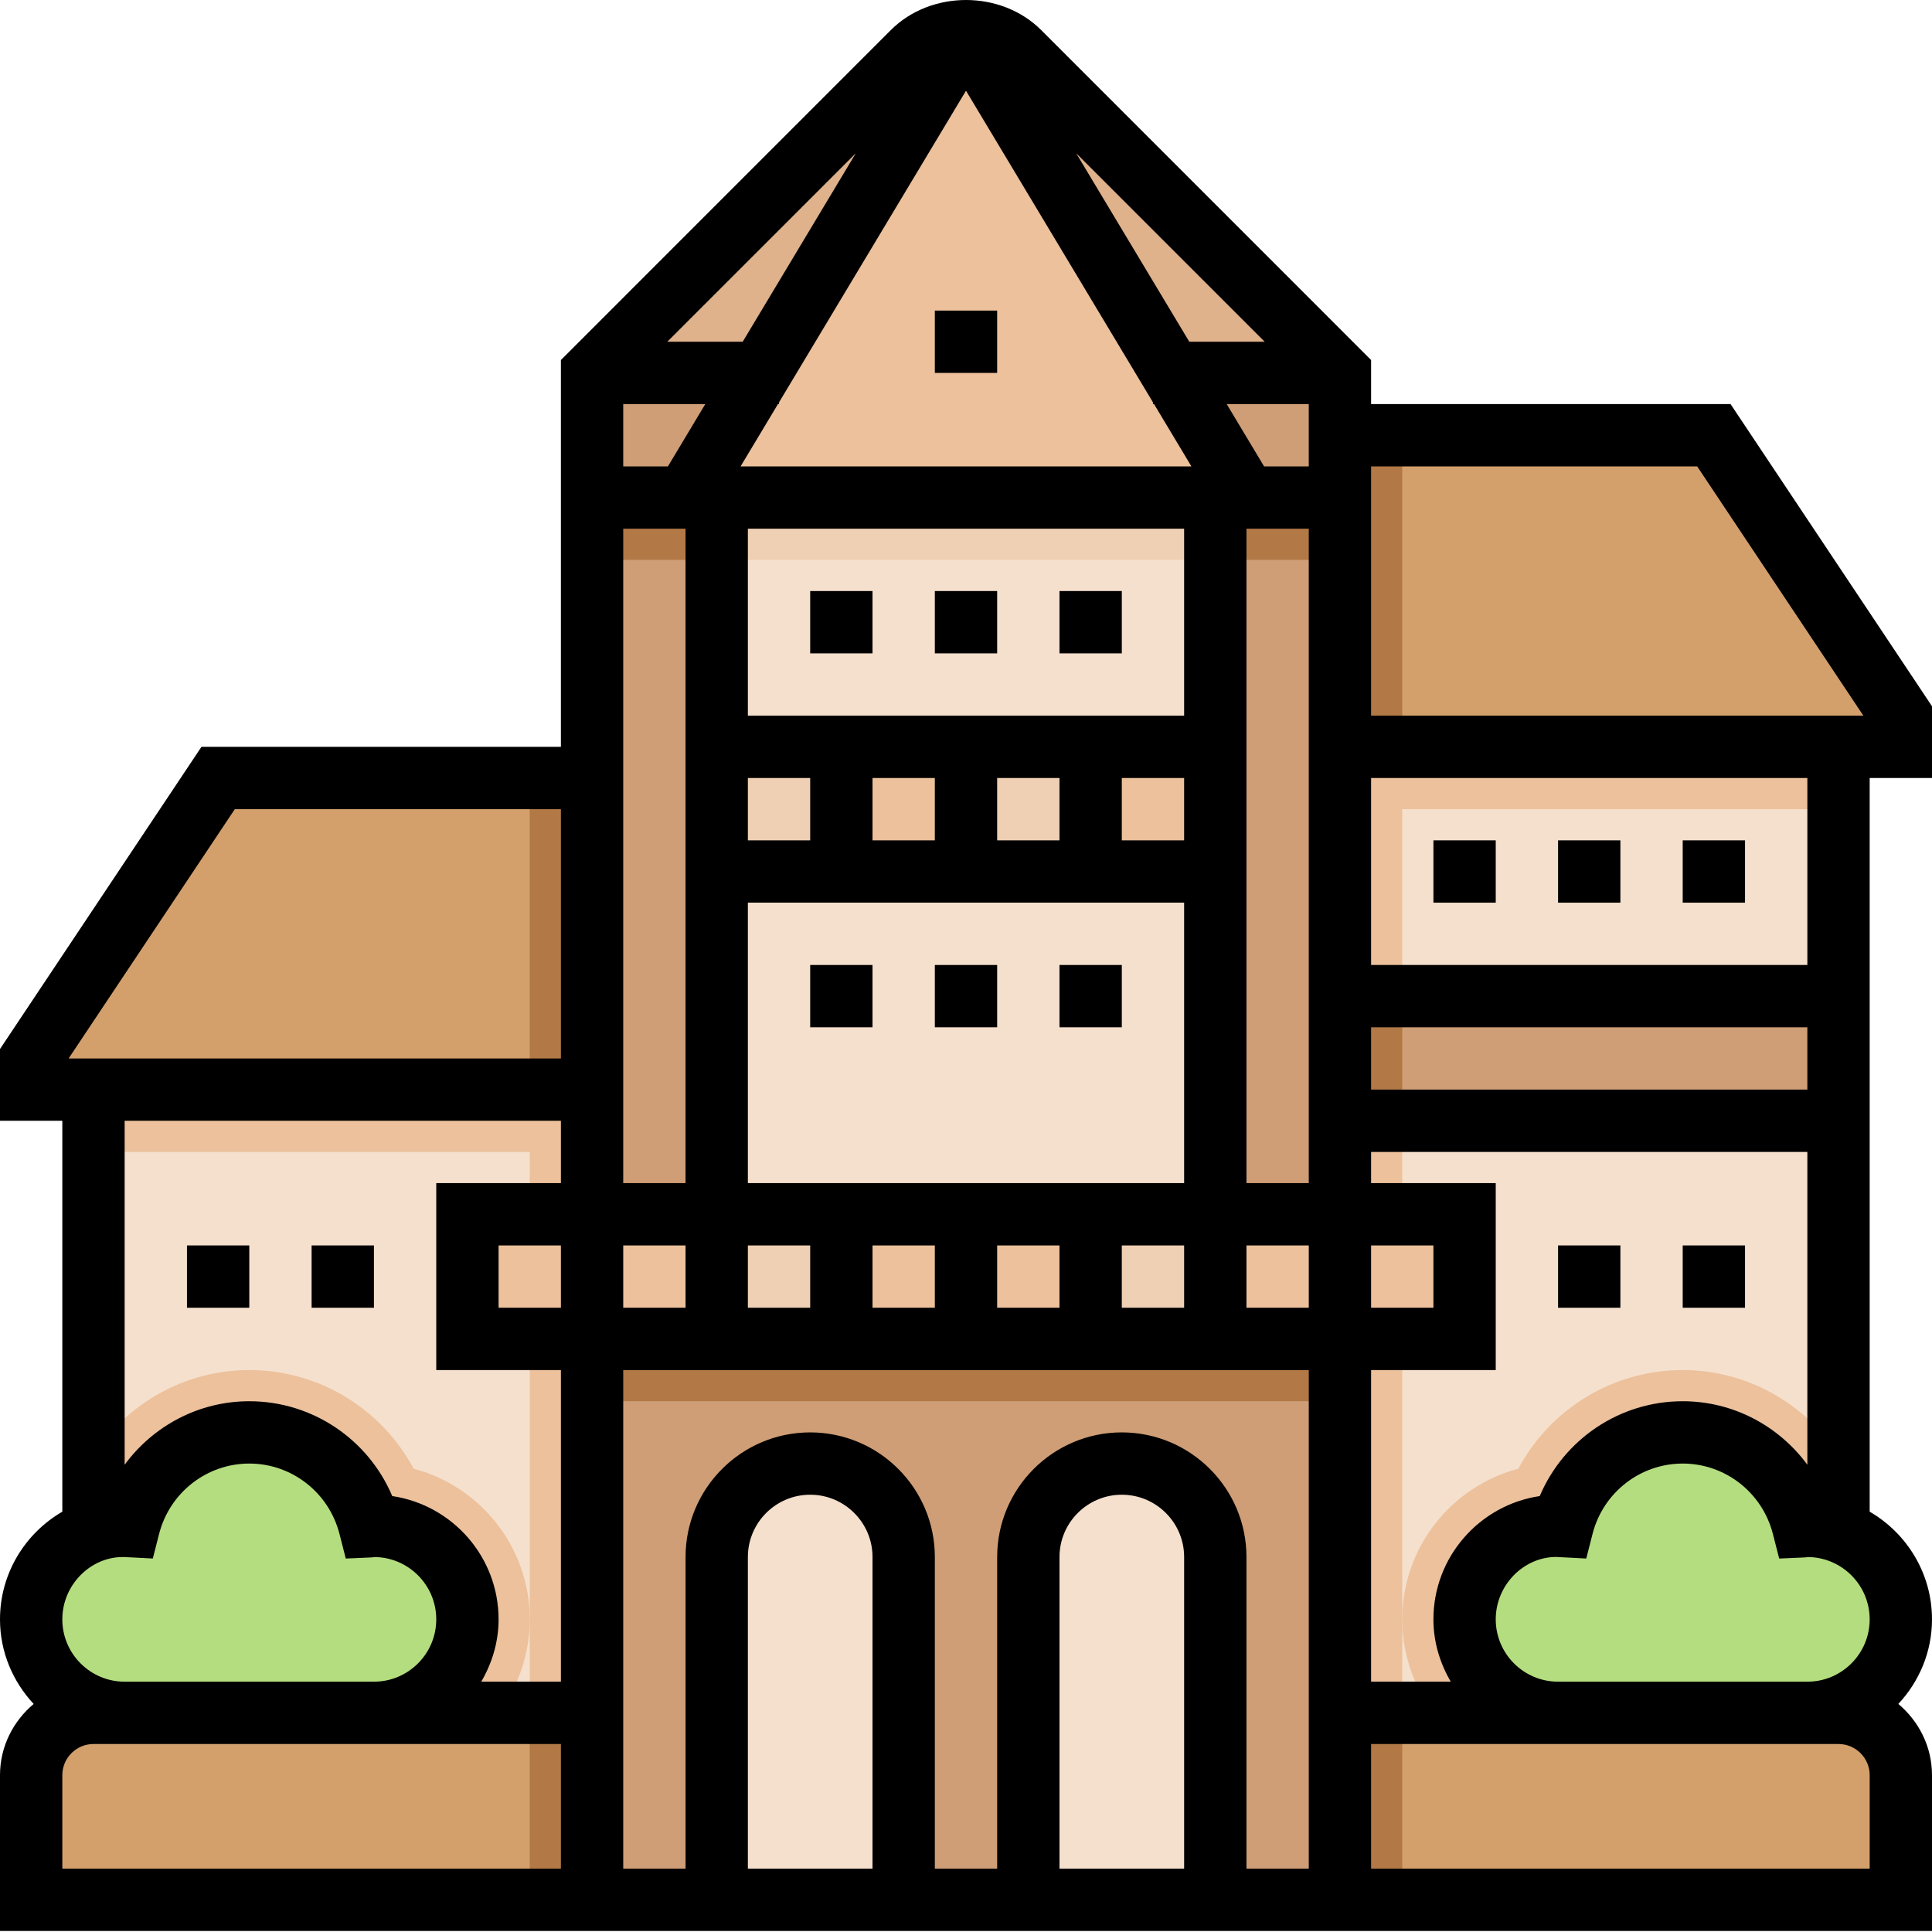 <svg height="496pt" viewBox="0 0 496 496" width="496pt" xmlns="http://www.w3.org/2000/svg"><path d="m328 191.738h144v264h-144zm0 0" fill="#f5e0cd"/><path d="m328 191.738h144v16h-144zm0 0" fill="#ecc19c"/><path d="m24 407.738v-144h184v192h-184zm0 0" fill="#f5e0cd"/><g fill="#ecc19c"><path d="m24 287.738v-24h184v32h-184zm0 0"/><path d="m472 373.531c-8.664-13.277-23.496-21.793-40-21.793-17.945 0-34.008 9.992-42.199 25.32-17.137 4.52-29.801 20.152-29.801 38.68 0 22.059 17.945 40 40 40h64c2.734 0 5.414-.277 8-.805zm0 0"/><path d="m136 415.738c0-18.527-12.664-34.16-29.801-38.68-8.191-15.328-24.254-25.32-42.199-25.32-16.504 0-31.336 8.516-40 21.793v81.402c2.586.527 5.266.805 8 .805h64c22.055 0 40-17.941 40-40zm0 0"/></g><path d="m344 439.738h128c8.832 0 16 7.168 16 16v32h-480v-32c0-8.832 7.16-16 16-16zm0 0" fill="#d3a06c"/><path d="m136 439.738h224v48h-224zm0 0" fill="#b27946"/><path d="m184 199.738h-128l-48 72v8h176zm0 0" fill="#d3a06c"/><path d="m312 111.738h128l48 72v8h-176zm0 0" fill="#d3a06c"/><path d="m152 111.738h192v376h-192zm0 0" fill="#cf9e76"/><path d="m184 127.738h128v216h-128zm0 0" fill="#f5e0cd"/><path d="m120 311.738h256v32h-256zm0 0" fill="#cf9e76"/><path d="m344 287.738h16v152h-16zm0 0" fill="#ecc19c"/><path d="m152 127.738v-32l82.344-82.344c3.617-3.621 8.527-5.656 13.656-5.656s10.039 2.035 13.656 5.656l82.344 82.344v32zm0 0" fill="#dfb28b"/><path d="m344 95.738h-192v32h192zm0 0" fill="#cf9e76"/><path d="m320 127.738-72-120-72 120zm0 0" fill="#ecc19c"/><path d="m184 191.738h128v32h-128zm0 0" fill="#f0d0b4"/><path d="m184 191.738h32v32h-32zm0 0" fill="#f0d0b4"/><path d="m216 191.738h32v32h-32zm0 0" fill="#ecc19c"/><path d="m248 191.738h32v32h-32zm0 0" fill="#f0d0b4"/><path d="m280 191.738h32v32h-32zm0 0" fill="#ecc19c"/><path d="m136 279.738h16v160h-16zm0 0" fill="#ecc19c"/><path d="m152 311.738h-32v32h64v-32zm0 0" fill="#ecc19c"/><path d="m216 311.738h-32v32h128v-32zm0 0" fill="#f0d0b4"/><path d="m248 311.738h-32v32h64v-32zm0 0" fill="#ecc19c"/><path d="m344 311.738h-32v32h64v-32zm0 0" fill="#ecc19c"/><path d="m184 487.738v-88c0-13.254 10.742-24 24-24s24 10.746 24 24v88zm0 0" fill="#f5e0cd"/><path d="m264 487.738v-88c0-13.254 10.742-24 24-24s24 10.746 24 24v88zm0 0" fill="#f5e0cd"/><path d="m344 255.738h128v32h-128zm0 0" fill="#cf9e76"/><path d="m96 439.738c13.258 0 24-10.742 24-24 0-13.254-10.742-24-24-24-.375 0-.727.098-1.098.113-3.527-13.84-15.965-24.113-30.902-24.113s-27.375 10.273-30.902 24.113c-.371-.016-.723-.113-1.098-.113-13.258 0-24 10.746-24 24 0 13.258 10.742 24 24 24zm0 0" fill="#b4dd7f"/><path d="m400 439.738c-13.258 0-24-10.742-24-24 0-13.254 10.742-24 24-24 .375 0 .727.098 1.098.113 3.527-13.84 15.965-24.113 30.902-24.113s27.375 10.273 30.902 24.113c.371-.016.723-.113 1.098-.113 13.258 0 24 10.746 24 24 0 13.258-10.742 24-24 24zm0 0" fill="#b4dd7f"/><path d="m152 343.738h192v16h-192zm0 0" fill="#b27946"/><path d="m152 127.738h32v16h-32zm0 0" fill="#b27946"/><path d="m312 127.738h32v16h-32zm0 0" fill="#b27946"/><path d="m184 127.738h128v16h-128zm0 0" fill="#f0d0b4"/><path d="m344 111.738h16v80h-16zm0 0" fill="#b27946"/><path d="m344 191.738h16v64h-16zm0 0" fill="#ecc19c"/><path d="m344 255.738h16v32h-16zm0 0" fill="#d3a06c"/><path d="m136 199.738h16v80h-16zm0 0" fill="#b27946"/><path d="m344 255.738h16v32h-16zm0 0" fill="#b27946"/><path d="m240 79.738h16v16h-16zm0 0"/><path d="m208 151.738h16v16h-16zm0 0"/><path d="m240 151.738h16v16h-16zm0 0"/><path d="m272 151.738h16v16h-16zm0 0"/><path d="m208 247.738h16v16h-16zm0 0"/><path d="m240 247.738h16v16h-16zm0 0"/><path d="m272 247.738h16v16h-16zm0 0"/><path d="m496 199.738v-18.422l-51.719-77.578h-92.281v-11.309l-84.68-84.691c-10.305-10.316-28.344-10.316-38.633 0l-84.688 84.691v99.309h-92.281l-51.719 77.578v18.422h16v100.355c-9.543 5.543-16 15.84-16 27.645 0 8.402 3.32 16 8.641 21.715-5.242 4.406-8.641 10.926-8.641 18.285v40h496v-40c0-7.359-3.398-13.879-8.641-18.285 5.32-5.715 8.641-13.312 8.641-21.715 0-11.805-6.457-22.102-16-27.645v-188.355zm-60.281-80 42.664 64h-126.383v-64zm44.281 296c0 8.824-7.176 16-16 16h-64c-8.824 0-16-7.176-16-16s7.176-16 15.48-16.023l7.758.402 1.609-6.297c2.711-10.641 12.242-18.082 23.152-18.082s20.441 7.441 23.16 18.09l1.609 6.297 6.488-.281c.414-.023.84-.07.742-.105 8.824 0 16 7.176 16 16zm-48-56c-16.176 0-30.512 9.754-36.703 24.348-15.426 2.285-27.297 15.605-27.297 31.652 0 5.859 1.695 11.273 4.449 16h-20.449v-80h32v-48h-32v-8h112v80.297c-7.359-9.984-19.047-16.297-32-16.297zm-128 120h-32v-80c0-8.824 7.176-16 16-16s16 7.176 16 16zm-16-112c-17.648 0-32 14.355-32 32v80h-16v-80c0-17.645-14.352-32-32-32s-32 14.355-32 32v80h-16v-128h176v128h-16v-80c0-17.645-14.352-32-32-32zm-64 112h-32v-80c0-8.824 7.176-16 16-16s16 7.176 16 16zm-64-160h16v16h-16zm-16 16h-16v-16h16zm16-232h21.07l-9.598 16h-11.473zm176 200h-16v-168h16zm0 32h-16v-16h16zm16-16h16v16h-16zm-112 0v16h-16v-16zm16 0h16v16h-16zm32 0h16v16h-16zm-96-120h16v16h-16zm32 0h16v16h-16zm32 0h16v16h-16zm32 0h16v16h-16zm-97.871-80 9.598-16h.273v-.445l48-80 48 80v.445h.273l9.598 16zm145.871 0h-11.473l-9.598-16h21.07zm-30.672-32-29.039-48.391 48.398 48.391zm-114.656 0h-19.359l48.391-48.383zm113.328 48v48h-112v-48zm-112 96h112v72h-112zm16 88v16h-16v-16zm256-40h-112v-16h112zm-288-144v168h-16v-168zm-115.719 72h83.719v64h-126.383zm83.719 80v16h-32v48h32v80h-20.449c2.754-4.727 4.449-10.141 4.449-16 0-16.047-11.871-29.367-27.297-31.652-6.191-14.594-20.527-24.348-36.703-24.348-12.953 0-24.641 6.312-32 16.297v-88.297zm-112.734 112h.664l7.301.379 1.609-6.297c2.719-10.641 12.25-18.082 23.16-18.082s20.441 7.441 23.16 18.09l1.609 6.297 6.488-.281c.414-.023.84-.07.742-.105 8.824 0 16 7.176 16 16s-7.176 16-16 16h-64c-8.824 0-16-7.176-16-16 0-8.742 7.055-15.855 15.266-16zm-15.266 56c0-4.406 3.594-8 8-8h120v32h-128zm464 24h-128v-32h120c4.406 0 8 3.594 8 8zm-16-232h-112v-48h112zm0 0"/><path d="m368 215.738h16v16h-16zm0 0"/><path d="m400 215.738h16v16h-16zm0 0"/><path d="m432 215.738h16v16h-16zm0 0"/><path d="m432 319.738h16v16h-16zm0 0"/><path d="m400 319.738h16v16h-16zm0 0"/><path d="m80 319.738h16v16h-16zm0 0"/><path d="m48 319.738h16v16h-16zm0 0"/></svg>